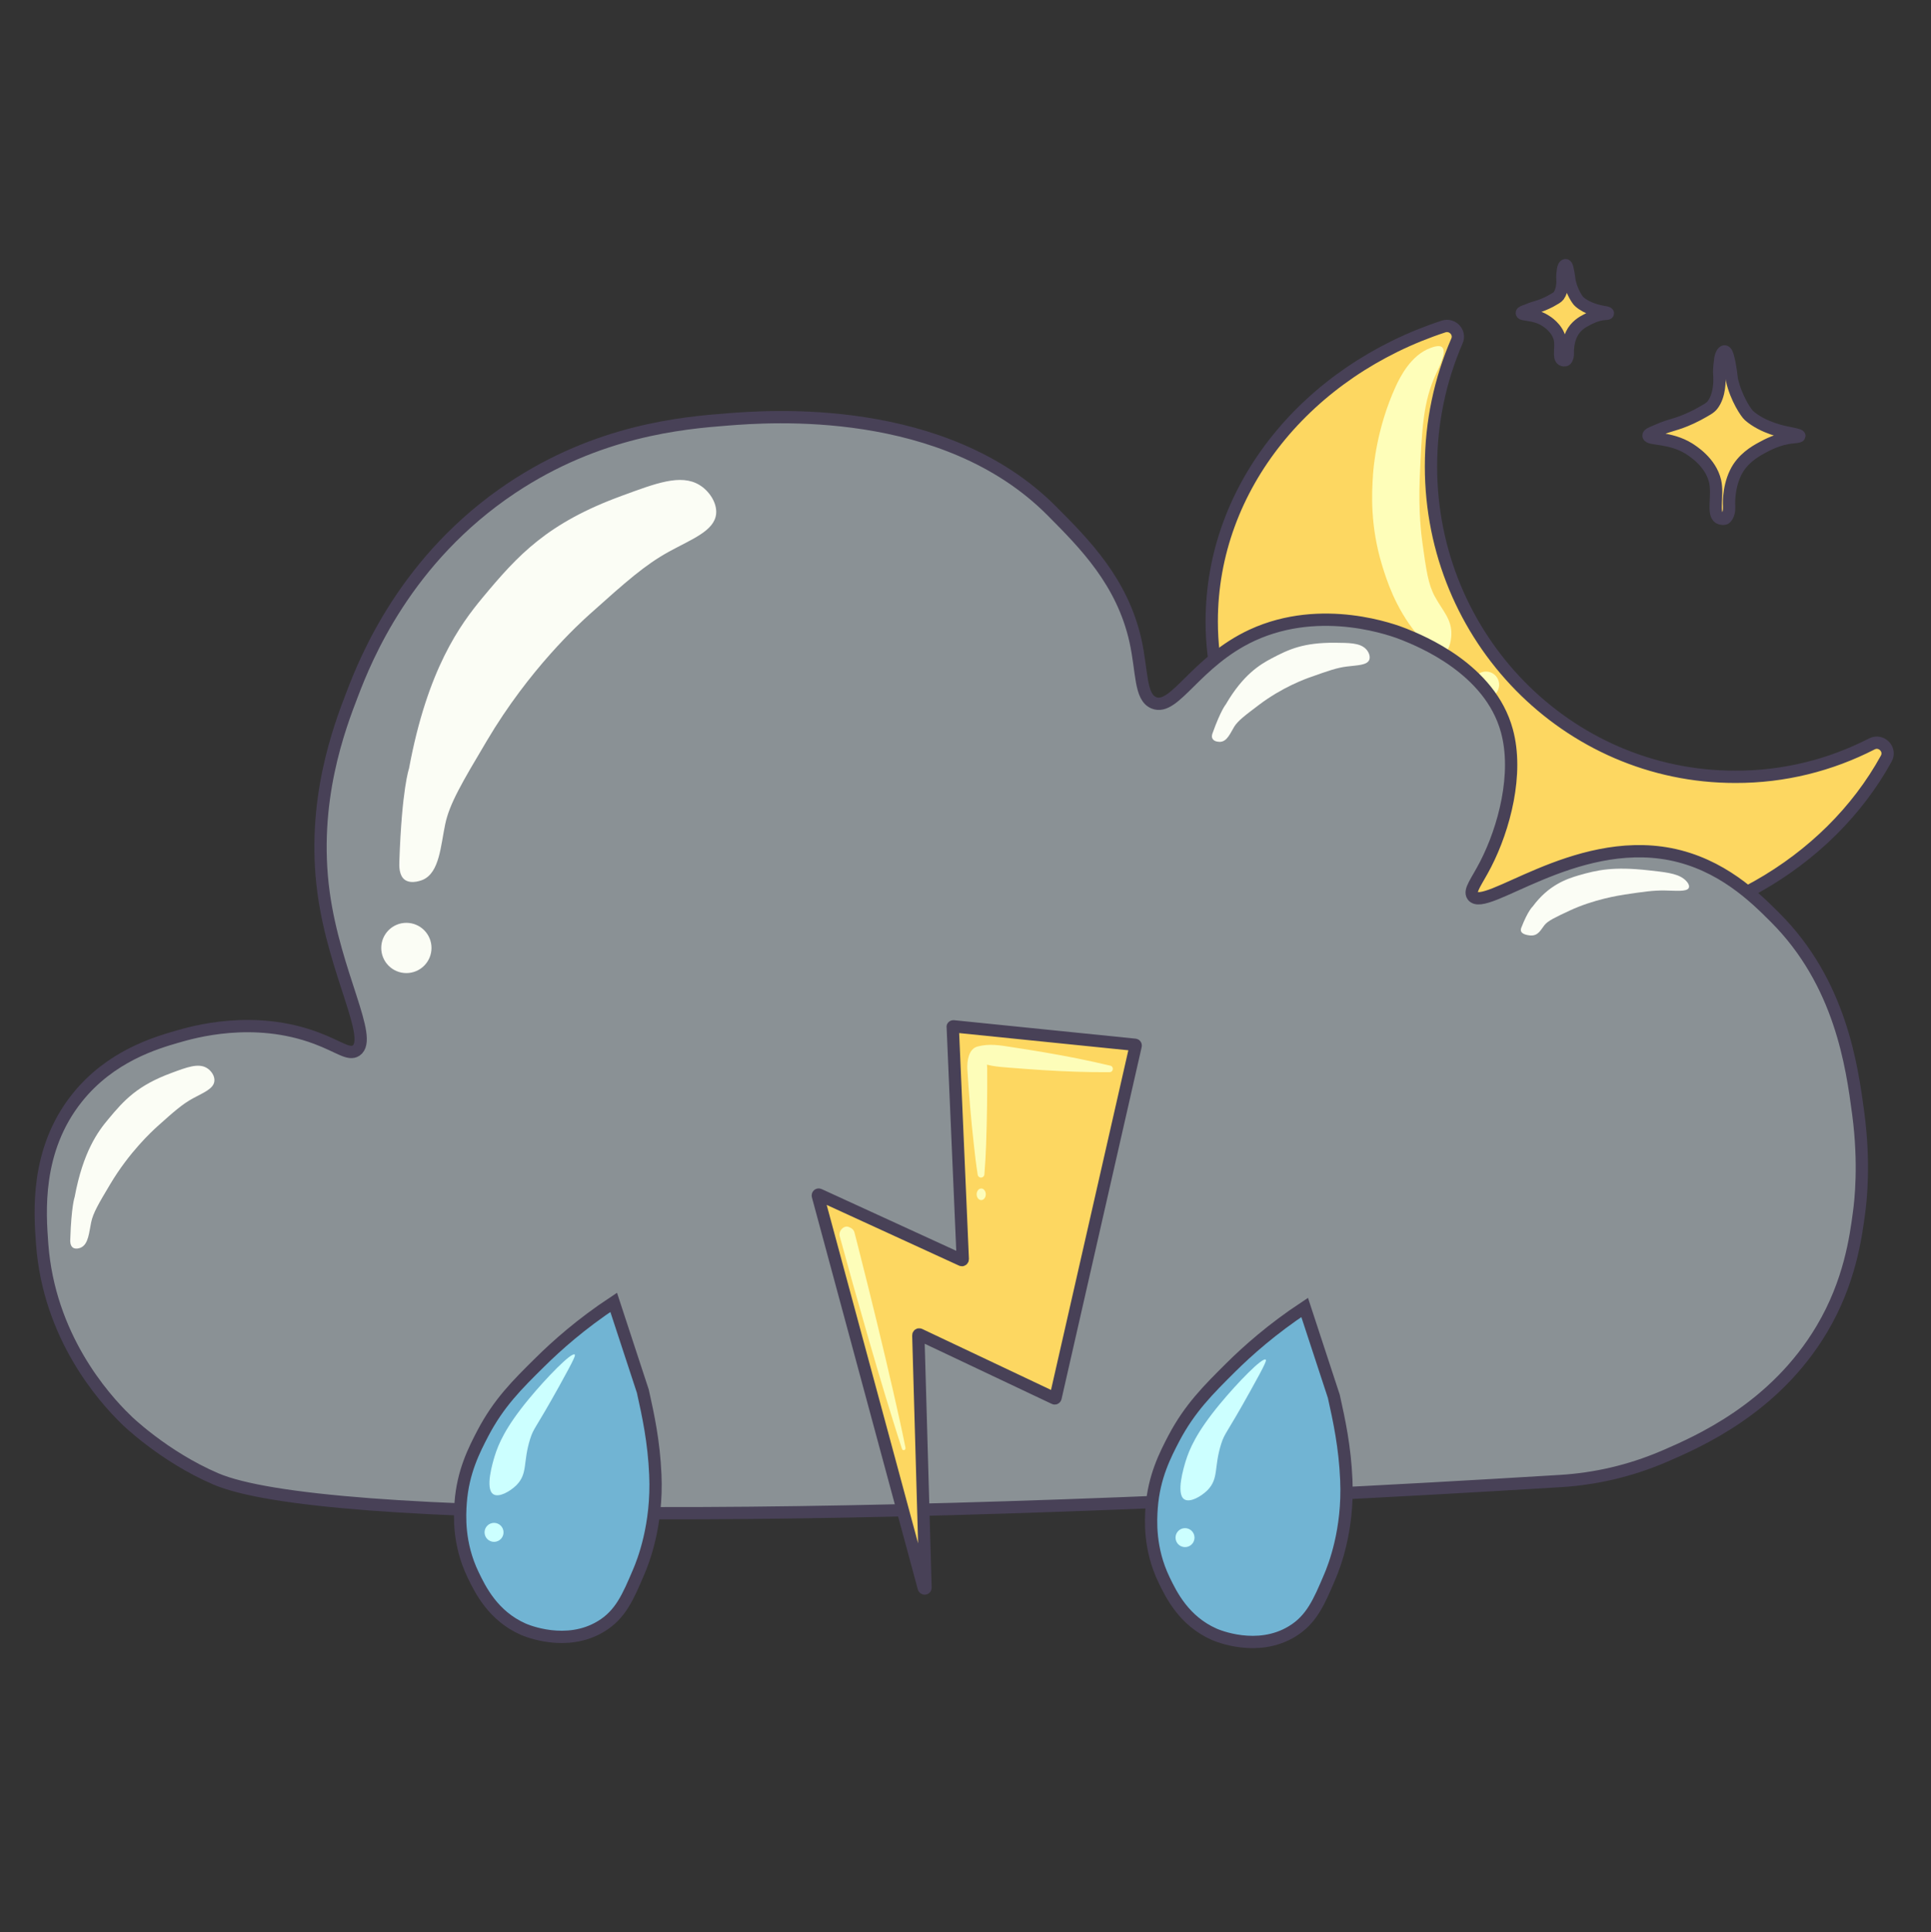 <?xml version="1.0" encoding="utf-8"?>
<!-- Generator: Adobe Illustrator 27.5.0, SVG Export Plug-In . SVG Version: 6.00 Build 0)  -->
<svg version="1.1" xmlns="http://www.w3.org/2000/svg" xmlns:xlink="http://www.w3.org/1999/xlink" x="0px" y="0px"
	 viewBox="0 0 1099.1 1099.6" style="enable-background:new 0 0 1099.1 1099.6;" xml:space="preserve">
<rect x="0" y="0" width="1099.1" height="1099.6" fill="#333333" stroke="none"/>
<style type="text/css">
	.st0{fill:#FDD761;stroke:#484157;stroke-width:7;stroke-miterlimit:10;}
	.st1{fill:#FEFEB9;}
	.st2{fill:#8A9195;stroke:#484157;stroke-width:7;stroke-miterlimit:10;}
	.st3{fill:#FBFDF5;}
	.st4{fill:#71B4D3;stroke:#484157;stroke-width:7;stroke-miterlimit:10;}
	.st5{fill:#CCFFFF;}
	.st6{fill:#FDFDB9;}
</style>
<g id="Layer_2">
	<path class="st0" d="M1065.4,423.4c5.4-2.8,11.2,3.1,8.2,8.4c-32.8,59.6-101.9,100.6-181.8,100.6c-111.6,0-202.1-80.1-202.1-178.8
		c0-77,55-142.6,132-167.8c5-1.6,9.7,3.4,7.6,8.2c-9.5,21.9-14.8,46.1-14.8,71.5c0,97.5,77.5,176.6,173.1,176.6
		C1015.6,442.2,1042,435.4,1065.4,423.4z"/>
	<path class="st0" d="M938.3,247.9c0.1,2.4,12.2,0.7,23,7.4c2,1.3,12.3,7.6,14.9,18.5c1.9,8.2-1.7,18.6,2.4,21
		c0.5,0.3,2.9,0.9,3.7,0c1.6-1.8,2-4,1.9-6.6c0,0-0.8-9.8,3.6-19c3.9-8.2,11.4-12.4,14.9-14.3c2.9-1.6,9.7-5.3,17.7-6
		c1-0.1,3.7-0.3,3.8-0.8c0-0.6-4.2-1.3-5.9-1.7c-2.7-0.5-14.7-2.8-22.8-9.9c-1.5-1.3-7.3-9.7-9.7-20.3c-0.3-1.2-0.6-7.1-2.3-13.2
		c-0.4-1.4-0.9-2.9-1.8-3c-1.3-0.2-2.4,2.7-2.6,4.9c-0.5,4.2-0.7,6-0.5,8.2c0.3,3.5,0.3,11.9-3.8,17.3c-1.3,1.8-3.7,3-8.4,5.6
		c-5.1,2.7-9.7,4.4-12,5.1c-3.7,1.2-6.5,1.8-11.1,3.9C939.9,246.4,938.3,247.1,938.3,247.9z"/>
	<path class="st0" d="M866.2,178.1c0,1.4,6.9,0.4,13.1,4.2c1.2,0.7,7,4.3,8.5,10.5c1.1,4.7-1,10.6,1.4,12c0.3,0.2,1.6,0.5,2.1,0
		c0.9-1,1.1-2.3,1.1-3.8c0,0-0.4-5.6,2.1-10.8c2.2-4.7,6.5-7.1,8.5-8.1c1.7-0.9,5.5-3,10.1-3.4c0.6,0,2.1-0.1,2.1-0.4
		c0-0.4-2.4-0.8-3.3-0.9c-1.5-0.3-8.4-1.6-13-5.7c-0.9-0.7-4.2-5.5-5.5-11.6c-0.2-0.7-0.4-4-1.3-7.5c-0.2-0.8-0.5-1.7-1-1.7
		c-0.7-0.1-1.4,1.5-1.5,2.8c-0.3,2.4-0.4,3.4-0.3,4.7c0.2,2,0.1,6.8-2.1,9.9c-0.8,1-2.1,1.7-4.8,3.2c-2.9,1.5-5.5,2.5-6.9,2.9
		c-2.1,0.7-3.7,1-6.3,2.2C867.1,177.3,866.2,177.7,866.2,178.1z"/>
	<path class="st1" d="M814.3,198c-11.3,4.1-17.5,16.8-19.9,22c-10.9,23.9-12.6,45.9-12.9,50.1c-0.7,10.6-1.7,29.1,5.2,51.7
		c2.5,8,7.3,23.8,19.6,38.9c3.7,4.5,10.6,12.8,15.3,11.1c4.1-1.5,4.5-9.8,4.5-10.6c0.3-8.8-5-13.6-9.4-21.7
		c-3.8-7-4.9-14.9-7.1-30.8c-0.5-3.5-2.3-17.3-1.5-36.5c1.2-28.2,1.9-43.5,9.3-59.5c1.8-3.8,6.2-12.4,3.5-15
		C819.5,196.2,815.9,197.4,814.3,198z"/>
	<circle class="st1" cx="845.8" cy="389.7" r="7.5"/>
</g>
<g id="Layer_1">
	<path class="st2" d="M122.9,841.7c59.6,25.5,358.3,26.1,765.1,1.2c20.1-1.2,39.8-5.8,58.4-13.7c0.2-0.1,0.3-0.1,0.5-0.2
		c19.4-8.4,63.2-27.2,90.2-72.8c15.7-26.5,19.2-51.9,21.1-66.5c0.8-5.9,3.3-27.2-0.5-55.9c-3.6-26.9-10-74.5-47.5-111.8
		c-11.3-11.3-30.4-30.2-59.6-35.9c-54.9-10.6-105.6,33.5-112.4,23.7c-2.1-3,2.3-8,7.4-17.9c10.6-20.6,18.8-51.6,12.1-76
		c-9.6-35.3-49.1-51.1-58.5-54.9c-5.2-2.1-46.6-17.9-86.5,0.5c-32.3,15-44,43.3-55.9,38.5c-8-3.2-6.6-17.6-10.5-35.3
		c-7.5-33.6-28.9-55.1-47.5-73.8c-61.3-61.8-161.5-54-184.6-52.2c-26,2-73.8,6.3-122.9,39c-60.4,40.3-83.1,97.3-90.7,117.1
		c-7.4,19.2-23.5,61.4-16.4,113.4c6.3,46,28.6,82.8,18.5,89.7c-4.2,2.8-9.6-2.2-22.7-7.1c-35.8-13.4-70.1-3.4-79.1-0.8
		c-12.1,3.5-38,11-57,34.8C20,654.7,22.7,690.2,24,708c3.9,52.6,34.8,87.3,47.5,99.7C71.4,807.7,93,828.9,122.9,841.7z"/>
	<path class="st3" d="M227.3,490.4c1.4-41.5,5.5-53,5.5-53c10.5-56.7,29.2-82,41.9-97.3c20.2-24.3,36.9-42.5,79.4-58
		c18.9-6.9,33.3-12.6,44-6.1c5.5,3.3,10.2,10.2,9.5,16.6c-1.1,9.6-13.8,14.2-26.9,21.4c-13.6,7.5-24.1,16.8-45.1,35.6
		c-6,5.4-34.3,31.1-58.5,72c-14.2,23.9-21.3,35.9-23.7,47.5c-2.6,12.3-3.2,27.4-12.7,31.6c-0.3,0.1-6.4,2.8-10.3,0
		C227.1,498.3,227.2,492.9,227.3,490.4z"/>
	<path class="st3" d="M40,705.3c0.6-18.9,2.5-24.1,2.5-24.1c4.8-25.8,13.3-37.3,19.1-44.2c9.2-11.1,16.8-19.3,36.1-26.4
		c8.6-3.2,15.2-5.7,20-2.8c2.5,1.5,4.7,4.6,4.3,7.6c-0.5,4.3-6.3,6.5-12.2,9.7c-6.2,3.4-11,7.7-20.5,16.2
		c-2.7,2.5-15.6,14.2-26.6,32.7c-6.5,10.9-9.7,16.3-10.8,21.6c-1.2,5.6-1.5,12.4-5.8,14.4c-0.1,0.1-2.9,1.3-4.7,0
		C39.9,708.8,39.9,706.4,40,705.3z"/>
	<path class="st3" d="M690.2,417.2c4.7-13.1,7.5-16.3,7.5-16.3c9.8-16.9,19.5-22.7,25.9-26.1c10.2-5.4,18.4-9.1,36.2-9
		c7.9,0.1,14,0,17.5,3.4c1.8,1.7,2.9,4.5,2,6.5c-1.4,2.9-6.7,2.9-12.4,3.6c-6,0.7-10.9,2.5-20.8,6c-2.9,1-16.3,5.8-29.7,16
		c-7.8,5.9-11.8,8.9-13.9,12.3c-2.2,3.6-4,8.4-8,8.6c-0.1,0-2.7,0.1-3.9-1.2C689.3,419.7,689.9,418,690.2,417.2z"/>
	<path class="st3" d="M865.9,528c3.8-9.8,6.5-12.1,6.5-12.1c9-12.2,19.3-15.7,26.1-17.7c10.8-3.1,19.7-5.1,39.7-2.9
		c8.9,1,15.8,1.6,20,4.7c2.2,1.6,3.8,3.9,3,5.4c-1.2,2.2-7.2,1.5-13.6,1.4c-6.6-0.1-12,0.7-22.8,2.3c-3.1,0.5-17.6,2.7-31.5,9.2
		c-8.1,3.8-12.2,5.7-14.2,8.2c-2.1,2.6-3.5,6.2-8,5.9c-0.1,0-3.1-0.2-4.6-1.4C865.2,529.9,865.7,528.6,865.9,528z"/>
	<circle class="st3" cx="231.3" cy="539.5" r="14.3"/>
	<path class="st4" d="M274.9,815.6c-4.9,9.4-11.4,21.9-12.7,39.6c-0.5,7-1.5,23.3,7.1,41.1c4,8.3,11.3,23.3,28.5,30.9
		c1.8,0.8,24.6,10.4,44.3-1.6c11.1-6.7,15.4-16.8,21.4-30.9c2.5-5.8,10.8-26.7,9.5-55.4c-0.8-18.7-4-33.6-7.1-47.5l-16.6-50.6
		c-18.6,12.3-32.4,24.6-41.9,34C294.2,788.2,283.9,798.5,274.9,815.6z"/>
	<path class="st4" d="M668.2,818.5c-4.9,9.4-11.4,21.9-12.7,39.6c-0.5,7-1.5,23.3,7.1,41.1c4,8.3,11.3,23.3,28.5,30.9
		c1.8,0.8,24.6,10.4,44.3-1.6c11.1-6.7,15.4-16.8,21.4-30.9c2.5-5.8,10.8-26.7,9.5-55.4c-0.8-18.7-4-33.6-7.1-47.5l-16.6-50.6
		c-18.6,12.3-32.4,24.6-41.9,34C687.6,791.1,677.2,801.5,668.2,818.5z"/>
	<path class="st5" d="M327.1,770.9c-1.8-1.5-16.1,13.2-26.1,25.3c-13.4,16.2-17.3,25.7-19.4,32.4c-1.1,3.6-5.7,18.7-0.8,21.8
		c3.1,2,9.3-1.4,13.1-5.1c6.7-6.8,3.6-13,7.9-26.5c2-6.3,2.8-5.2,16.6-30.1C327.4,772.5,327.6,771.2,327.1,770.9z"/>
	<circle class="st5" cx="281.2" cy="872.1" r="5.4"/>
	<path class="st5" d="M720.4,773.8c-1.8-1.5-16.1,13.2-26.1,25.3c-13.4,16.2-17.3,25.7-19.4,32.4c-1.1,3.6-5.7,18.7-0.8,21.8
		c3.1,2,9.3-1.4,13.1-5.1c6.7-6.8,3.6-13,7.9-26.5c2-6.3,2.8-5.2,16.6-30.1C720.7,775.5,720.9,774.2,720.4,773.8z"/>
	<circle class="st5" cx="674.5" cy="875.1" r="5.4"/>
	<path class="st0" d="M542.7,584.1L646,594.6c0.3,0,0.5,0.3,0.4,0.6l-45.6,200.3c-0.1,0.3-0.4,0.5-0.7,0.3l-76.7-36.3
		c-0.3-0.2-0.7,0.1-0.7,0.5l4.1,143.6c0,0.6-0.8,0.7-1,0.1l-60.3-223.2c-0.1-0.4,0.3-0.8,0.7-0.6l81.1,37.2c0.3,0.2,0.7-0.1,0.7-0.5
		l-5.7-132C542.1,584.3,542.4,584.1,542.7,584.1z"/>
	<g>
		<path class="st6" d="M483.1,698.3c1.9,0.7,2.9,1.7,3.3,3.3c0,0,1,3.9,1,3.9l2,7.9c6.5,25.6,13.2,53.1,19.1,78.9
			c2.4,10.6,4.8,21.1,6.9,31.7c0.1,0.6-0.3,1.2-0.8,1.3c-0.5,0.1-1.1-0.2-1.2-0.7c-3.4-10.3-6.5-20.7-9.7-31
			c-6.1-20.2-12.4-42.2-18.1-62.4c-1.4-5.1-5.1-18.5-6.5-23.5c0,0-1.1-3.9-1.1-3.9c-0.2-0.6-0.2-1.3-0.1-2.1
			C478.3,699.7,480.7,697.3,483.1,698.3L483.1,698.3z"/>
	</g>
	<g>
		<path class="st6" d="M631.5,610.2c-12.8,0.1-25.6-0.4-38.3-1.2c-6.4-0.4-12.7-0.9-19.1-1.4c-6.4-0.5-12.7-0.9-18.7-4.2l4.5-4.1
			c1.5,2.8,1.9,5.7,2,8.6c0.1,14.3-0.1,28.9-0.6,43.2c-0.2,5.8-0.5,11.5-1,17.3c-0.1,1.1-1,1.8-2.1,1.8c-0.9-0.1-1.6-0.8-1.7-1.6
			c-0.9-5.7-1.6-11.5-2.2-17.2c-1.6-14.2-2.8-28.7-3.7-43c-0.2-4.4,0.6-11.4,5.8-12.8c6.6-1.8,12.9-0.7,19.2,0.3
			c12.6,1.9,25.2,4,37.7,6.5c6.3,1.3,12.5,2.6,18.7,4.1C634.1,607,633.8,610.2,631.5,610.2L631.5,610.2z"/>
	</g>
	<ellipse class="st6" cx="558.5" cy="679.7" rx="2.6" ry="3.3"/>
</g>
</svg>
